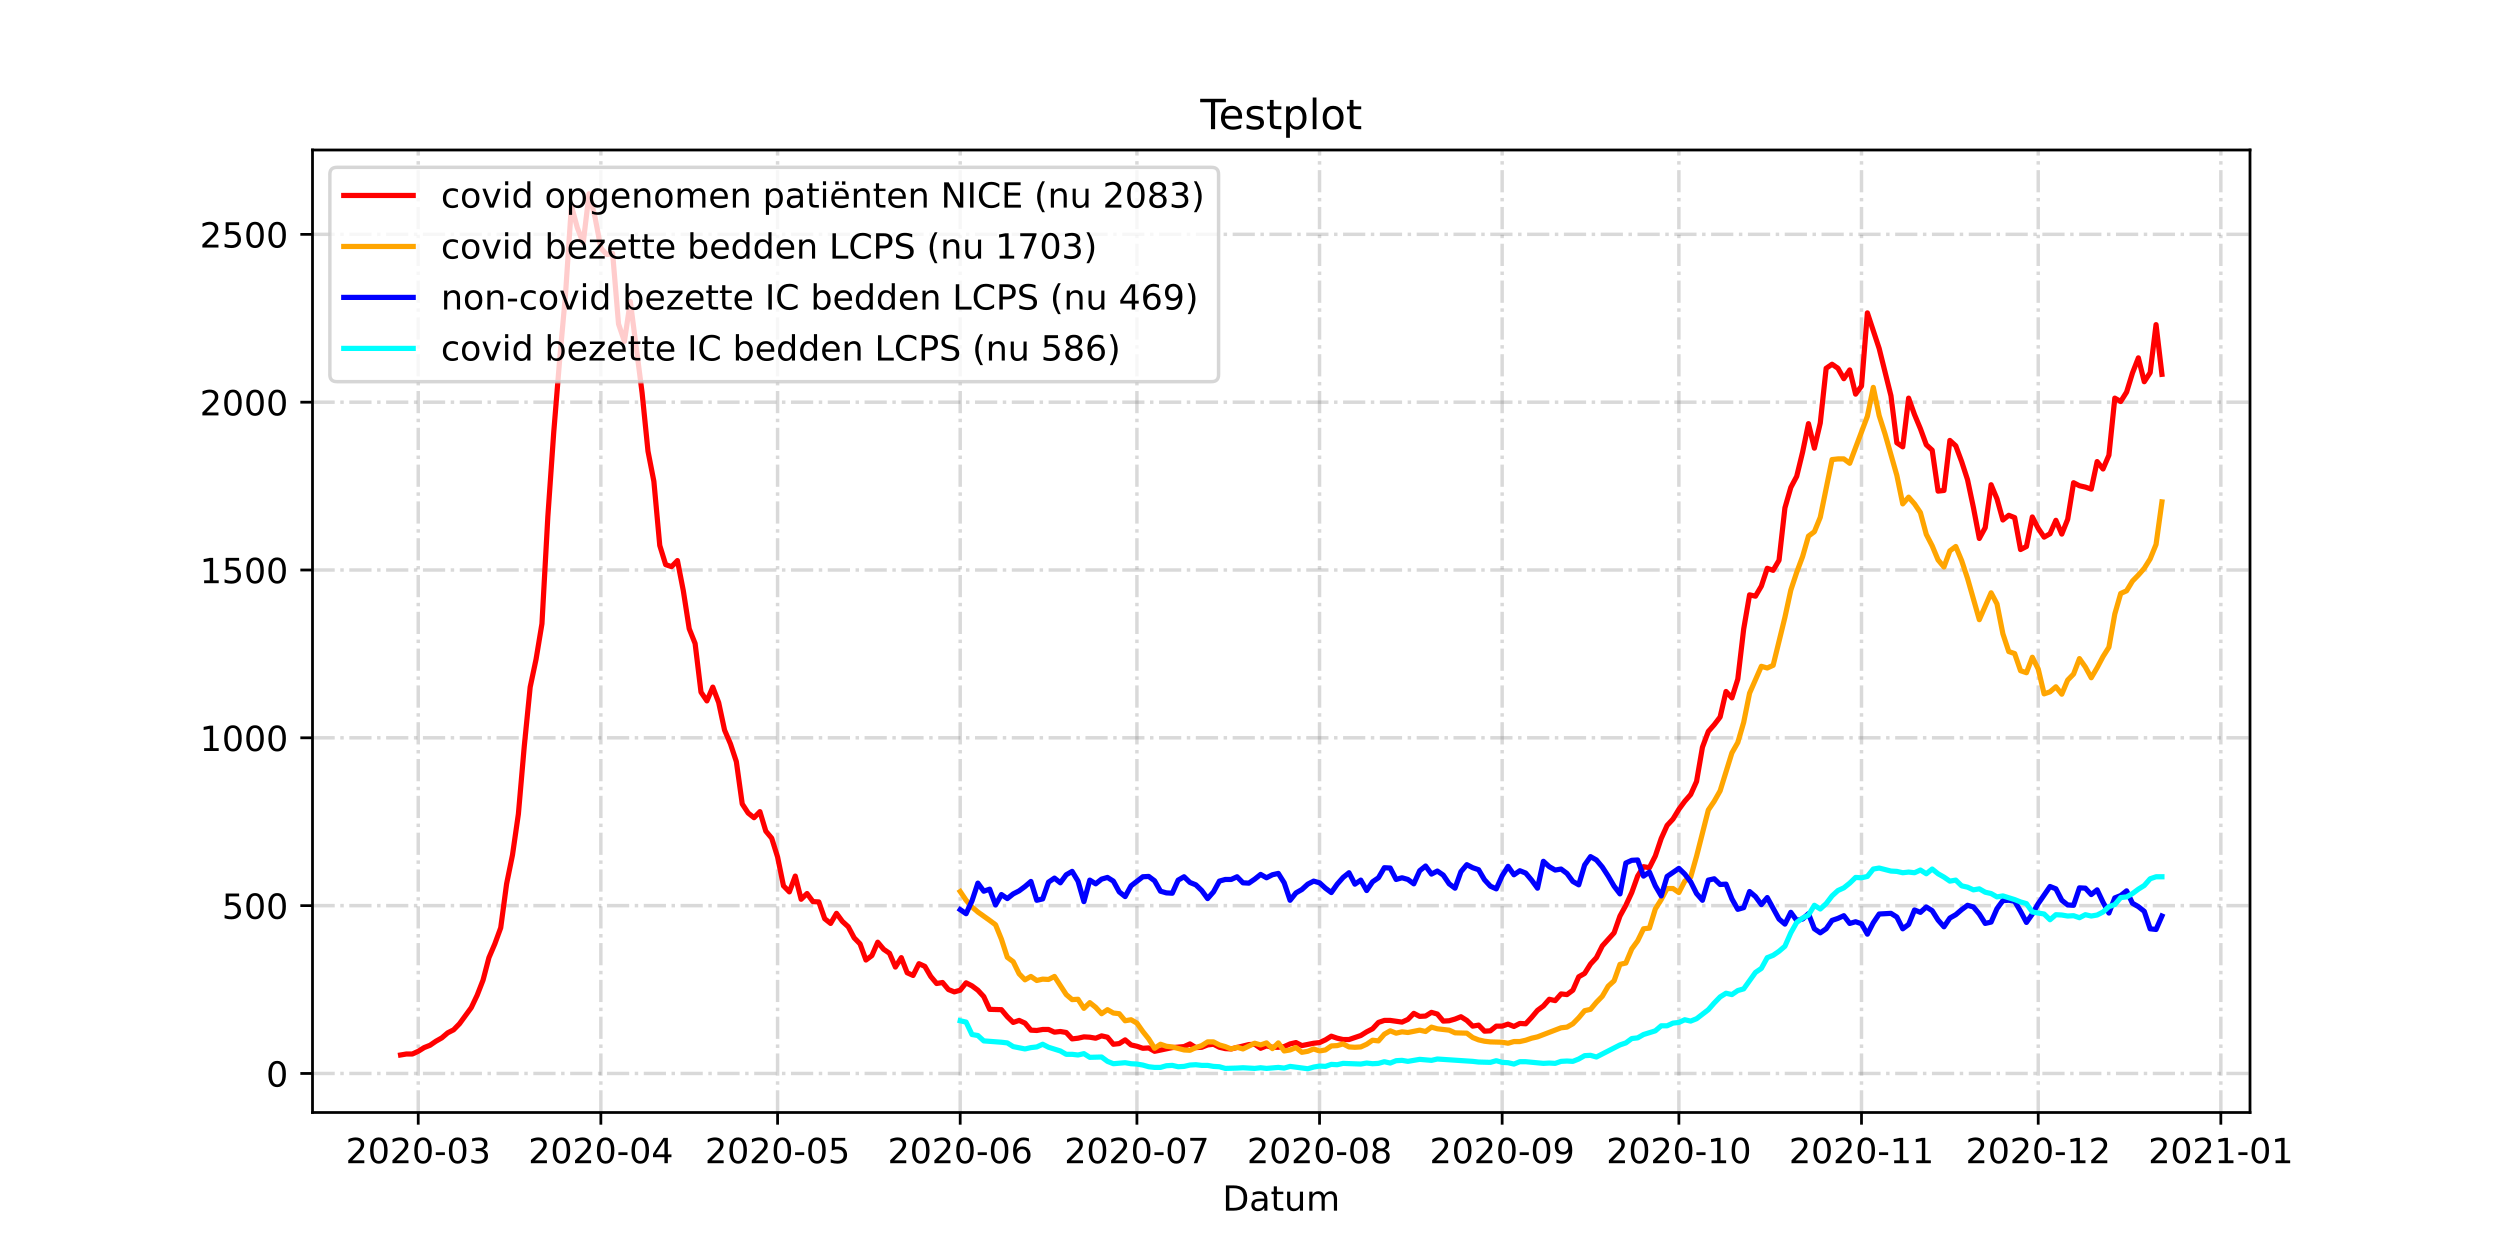 <?xml version="1.0" encoding="utf-8" standalone="no"?>
<!DOCTYPE svg PUBLIC "-//W3C//DTD SVG 1.1//EN"
  "http://www.w3.org/Graphics/SVG/1.1/DTD/svg11.dtd">
<!-- Created with matplotlib (https://matplotlib.org/) -->
<svg height="360pt" version="1.1" viewBox="0 0 720 360" width="720pt" xmlns="http://www.w3.org/2000/svg" xmlns:xlink="http://www.w3.org/1999/xlink">
 <defs>
  <style type="text/css">*{stroke-linecap:butt;stroke-linejoin:round;}</style>
 </defs>
 <g id="figure_1">
  <g id="patch_1">
   <path d="M 0 360 
L 720 360 
L 720 0 
L 0 0 
z
" style="fill:#ffffff;"/>
  </g>
  <g id="axes_1">
   <g id="patch_2">
    <path d="M 90 320.4 
L 648 320.4 
L 648 43.2 
L 90 43.2 
z
" style="fill:#ffffff;"/>
   </g>
   <g id="matplotlib.axis_1">
    <g id="xtick_1">
     <g id="line2d_1">
      <path clip-path="url(#p76692d4bc0)" d="M 120.453 320.4 
L 120.453 43.2 
" style="fill:none;stroke:#808080;stroke-dasharray:6.4,1.6,1,1.6;stroke-dashoffset:0;stroke-opacity:0.3;"/>
     </g>
     <g id="line2d_2">
      <defs>
       <path d="M 0 0 
L 0 3.5 
" id="m930733e5cd" style="stroke:#000000;stroke-width:0.8;"/>
      </defs>
      <g>
       <use style="stroke:#000000;stroke-width:0.8;" x="120.453" xlink:href="#m930733e5cd" y="320.4"/>
      </g>
     </g>
     <g id="text_1">
      <!-- 2020-03 -->
      <g transform="translate(99.562 334.998)scale(0.1 -0.1)">
       <defs>
        <path d="M 19.188 8.297 
L 53.609 8.297 
L 53.609 0 
L 7.328 0 
L 7.328 8.297 
Q 12.938 14.109 22.625 23.891 
Q 32.328 33.688 34.812 36.531 
Q 39.547 41.844 41.422 45.531 
Q 43.312 49.219 43.312 52.781 
Q 43.312 58.594 39.234 62.25 
Q 35.156 65.922 28.609 65.922 
Q 23.969 65.922 18.812 64.312 
Q 13.672 62.703 7.812 59.422 
L 7.812 69.391 
Q 13.766 71.781 18.938 73 
Q 24.125 74.219 28.422 74.219 
Q 39.75 74.219 46.484 68.547 
Q 53.219 62.891 53.219 53.422 
Q 53.219 48.922 51.531 44.891 
Q 49.859 40.875 45.406 35.406 
Q 44.188 33.984 37.641 27.219 
Q 31.109 20.453 19.188 8.297 
z
" id="DejaVuSans-50"/>
        <path d="M 31.781 66.406 
Q 24.172 66.406 20.328 58.906 
Q 16.5 51.422 16.5 36.375 
Q 16.5 21.391 20.328 13.891 
Q 24.172 6.391 31.781 6.391 
Q 39.453 6.391 43.281 13.891 
Q 47.125 21.391 47.125 36.375 
Q 47.125 51.422 43.281 58.906 
Q 39.453 66.406 31.781 66.406 
z
M 31.781 74.219 
Q 44.047 74.219 50.516 64.516 
Q 56.984 54.828 56.984 36.375 
Q 56.984 17.969 50.516 8.266 
Q 44.047 -1.422 31.781 -1.422 
Q 19.531 -1.422 13.062 8.266 
Q 6.594 17.969 6.594 36.375 
Q 6.594 54.828 13.062 64.516 
Q 19.531 74.219 31.781 74.219 
z
" id="DejaVuSans-48"/>
        <path d="M 4.891 31.391 
L 31.203 31.391 
L 31.203 23.391 
L 4.891 23.391 
z
" id="DejaVuSans-45"/>
        <path d="M 40.578 39.312 
Q 47.656 37.797 51.625 33 
Q 55.609 28.219 55.609 21.188 
Q 55.609 10.406 48.188 4.484 
Q 40.766 -1.422 27.094 -1.422 
Q 22.516 -1.422 17.656 -0.516 
Q 12.797 0.391 7.625 2.203 
L 7.625 11.719 
Q 11.719 9.328 16.594 8.109 
Q 21.484 6.891 26.812 6.891 
Q 36.078 6.891 40.938 10.547 
Q 45.797 14.203 45.797 21.188 
Q 45.797 27.641 41.281 31.266 
Q 36.766 34.906 28.719 34.906 
L 20.219 34.906 
L 20.219 43.016 
L 29.109 43.016 
Q 36.375 43.016 40.234 45.922 
Q 44.094 48.828 44.094 54.297 
Q 44.094 59.906 40.109 62.906 
Q 36.141 65.922 28.719 65.922 
Q 24.656 65.922 20.016 65.031 
Q 15.375 64.156 9.812 62.312 
L 9.812 71.094 
Q 15.438 72.656 20.344 73.438 
Q 25.25 74.219 29.594 74.219 
Q 40.828 74.219 47.359 69.109 
Q 53.906 64.016 53.906 55.328 
Q 53.906 49.266 50.438 45.094 
Q 46.969 40.922 40.578 39.312 
z
" id="DejaVuSans-51"/>
       </defs>
       <use xlink:href="#DejaVuSans-50"/>
       <use x="63.623" xlink:href="#DejaVuSans-48"/>
       <use x="127.246" xlink:href="#DejaVuSans-50"/>
       <use x="190.869" xlink:href="#DejaVuSans-48"/>
       <use x="254.492" xlink:href="#DejaVuSans-45"/>
       <use x="290.576" xlink:href="#DejaVuSans-48"/>
       <use x="354.199" xlink:href="#DejaVuSans-51"/>
      </g>
     </g>
    </g>
    <g id="xtick_2">
     <g id="line2d_3">
      <path clip-path="url(#p76692d4bc0)" d="M 173.047 320.4 
L 173.047 43.2 
" style="fill:none;stroke:#808080;stroke-dasharray:6.4,1.6,1,1.6;stroke-dashoffset:0;stroke-opacity:0.3;"/>
     </g>
     <g id="line2d_4">
      <g>
       <use style="stroke:#000000;stroke-width:0.8;" x="173.047" xlink:href="#m930733e5cd" y="320.4"/>
      </g>
     </g>
     <g id="text_2">
      <!-- 2020-04 -->
      <g transform="translate(152.155 334.998)scale(0.1 -0.1)">
       <defs>
        <path d="M 37.797 64.312 
L 12.891 25.391 
L 37.797 25.391 
z
M 35.203 72.906 
L 47.609 72.906 
L 47.609 25.391 
L 58.016 25.391 
L 58.016 17.188 
L 47.609 17.188 
L 47.609 0 
L 37.797 0 
L 37.797 17.188 
L 4.891 17.188 
L 4.891 26.703 
z
" id="DejaVuSans-52"/>
       </defs>
       <use xlink:href="#DejaVuSans-50"/>
       <use x="63.623" xlink:href="#DejaVuSans-48"/>
       <use x="127.246" xlink:href="#DejaVuSans-50"/>
       <use x="190.869" xlink:href="#DejaVuSans-48"/>
       <use x="254.492" xlink:href="#DejaVuSans-45"/>
       <use x="290.576" xlink:href="#DejaVuSans-48"/>
       <use x="354.199" xlink:href="#DejaVuSans-52"/>
      </g>
     </g>
    </g>
    <g id="xtick_3">
     <g id="line2d_5">
      <path clip-path="url(#p76692d4bc0)" d="M 223.944 320.4 
L 223.944 43.2 
" style="fill:none;stroke:#808080;stroke-dasharray:6.4,1.6,1,1.6;stroke-dashoffset:0;stroke-opacity:0.3;"/>
     </g>
     <g id="line2d_6">
      <g>
       <use style="stroke:#000000;stroke-width:0.8;" x="223.944" xlink:href="#m930733e5cd" y="320.4"/>
      </g>
     </g>
     <g id="text_3">
      <!-- 2020-05 -->
      <g transform="translate(203.052 334.998)scale(0.1 -0.1)">
       <defs>
        <path d="M 10.797 72.906 
L 49.516 72.906 
L 49.516 64.594 
L 19.828 64.594 
L 19.828 46.734 
Q 21.969 47.469 24.109 47.828 
Q 26.266 48.188 28.422 48.188 
Q 40.625 48.188 47.75 41.5 
Q 54.891 34.812 54.891 23.391 
Q 54.891 11.625 47.562 5.094 
Q 40.234 -1.422 26.906 -1.422 
Q 22.312 -1.422 17.547 -0.641 
Q 12.797 0.141 7.719 1.703 
L 7.719 11.625 
Q 12.109 9.234 16.797 8.062 
Q 21.484 6.891 26.703 6.891 
Q 35.156 6.891 40.078 11.328 
Q 45.016 15.766 45.016 23.391 
Q 45.016 31 40.078 35.438 
Q 35.156 39.891 26.703 39.891 
Q 22.75 39.891 18.812 39.016 
Q 14.891 38.141 10.797 36.281 
z
" id="DejaVuSans-53"/>
       </defs>
       <use xlink:href="#DejaVuSans-50"/>
       <use x="63.623" xlink:href="#DejaVuSans-48"/>
       <use x="127.246" xlink:href="#DejaVuSans-50"/>
       <use x="190.869" xlink:href="#DejaVuSans-48"/>
       <use x="254.492" xlink:href="#DejaVuSans-45"/>
       <use x="290.576" xlink:href="#DejaVuSans-48"/>
       <use x="354.199" xlink:href="#DejaVuSans-53"/>
      </g>
     </g>
    </g>
    <g id="xtick_4">
     <g id="line2d_7">
      <path clip-path="url(#p76692d4bc0)" d="M 276.537 320.4 
L 276.537 43.2 
" style="fill:none;stroke:#808080;stroke-dasharray:6.4,1.6,1,1.6;stroke-dashoffset:0;stroke-opacity:0.3;"/>
     </g>
     <g id="line2d_8">
      <g>
       <use style="stroke:#000000;stroke-width:0.8;" x="276.537" xlink:href="#m930733e5cd" y="320.4"/>
      </g>
     </g>
     <g id="text_4">
      <!-- 2020-06 -->
      <g transform="translate(255.646 334.998)scale(0.1 -0.1)">
       <defs>
        <path d="M 33.016 40.375 
Q 26.375 40.375 22.484 35.828 
Q 18.609 31.297 18.609 23.391 
Q 18.609 15.531 22.484 10.953 
Q 26.375 6.391 33.016 6.391 
Q 39.656 6.391 43.531 10.953 
Q 47.406 15.531 47.406 23.391 
Q 47.406 31.297 43.531 35.828 
Q 39.656 40.375 33.016 40.375 
z
M 52.594 71.297 
L 52.594 62.312 
Q 48.875 64.062 45.094 64.984 
Q 41.312 65.922 37.594 65.922 
Q 27.828 65.922 22.672 59.328 
Q 17.531 52.734 16.797 39.406 
Q 19.672 43.656 24.016 45.922 
Q 28.375 48.188 33.594 48.188 
Q 44.578 48.188 50.953 41.516 
Q 57.328 34.859 57.328 23.391 
Q 57.328 12.156 50.688 5.359 
Q 44.047 -1.422 33.016 -1.422 
Q 20.359 -1.422 13.672 8.266 
Q 6.984 17.969 6.984 36.375 
Q 6.984 53.656 15.188 63.938 
Q 23.391 74.219 37.203 74.219 
Q 40.922 74.219 44.703 73.484 
Q 48.484 72.75 52.594 71.297 
z
" id="DejaVuSans-54"/>
       </defs>
       <use xlink:href="#DejaVuSans-50"/>
       <use x="63.623" xlink:href="#DejaVuSans-48"/>
       <use x="127.246" xlink:href="#DejaVuSans-50"/>
       <use x="190.869" xlink:href="#DejaVuSans-48"/>
       <use x="254.492" xlink:href="#DejaVuSans-45"/>
       <use x="290.576" xlink:href="#DejaVuSans-48"/>
       <use x="354.199" xlink:href="#DejaVuSans-54"/>
      </g>
     </g>
    </g>
    <g id="xtick_5">
     <g id="line2d_9">
      <path clip-path="url(#p76692d4bc0)" d="M 327.434 320.4 
L 327.434 43.2 
" style="fill:none;stroke:#808080;stroke-dasharray:6.4,1.6,1,1.6;stroke-dashoffset:0;stroke-opacity:0.3;"/>
     </g>
     <g id="line2d_10">
      <g>
       <use style="stroke:#000000;stroke-width:0.8;" x="327.434" xlink:href="#m930733e5cd" y="320.4"/>
      </g>
     </g>
     <g id="text_5">
      <!-- 2020-07 -->
      <g transform="translate(306.543 334.998)scale(0.1 -0.1)">
       <defs>
        <path d="M 8.203 72.906 
L 55.078 72.906 
L 55.078 68.703 
L 28.609 0 
L 18.312 0 
L 43.219 64.594 
L 8.203 64.594 
z
" id="DejaVuSans-55"/>
       </defs>
       <use xlink:href="#DejaVuSans-50"/>
       <use x="63.623" xlink:href="#DejaVuSans-48"/>
       <use x="127.246" xlink:href="#DejaVuSans-50"/>
       <use x="190.869" xlink:href="#DejaVuSans-48"/>
       <use x="254.492" xlink:href="#DejaVuSans-45"/>
       <use x="290.576" xlink:href="#DejaVuSans-48"/>
       <use x="354.199" xlink:href="#DejaVuSans-55"/>
      </g>
     </g>
    </g>
    <g id="xtick_6">
     <g id="line2d_11">
      <path clip-path="url(#p76692d4bc0)" d="M 380.028 320.4 
L 380.028 43.2 
" style="fill:none;stroke:#808080;stroke-dasharray:6.4,1.6,1,1.6;stroke-dashoffset:0;stroke-opacity:0.3;"/>
     </g>
     <g id="line2d_12">
      <g>
       <use style="stroke:#000000;stroke-width:0.8;" x="380.028" xlink:href="#m930733e5cd" y="320.4"/>
      </g>
     </g>
     <g id="text_6">
      <!-- 2020-08 -->
      <g transform="translate(359.136 334.998)scale(0.1 -0.1)">
       <defs>
        <path d="M 31.781 34.625 
Q 24.75 34.625 20.719 30.859 
Q 16.703 27.094 16.703 20.516 
Q 16.703 13.922 20.719 10.156 
Q 24.75 6.391 31.781 6.391 
Q 38.812 6.391 42.859 10.172 
Q 46.922 13.969 46.922 20.516 
Q 46.922 27.094 42.891 30.859 
Q 38.875 34.625 31.781 34.625 
z
M 21.922 38.812 
Q 15.578 40.375 12.031 44.719 
Q 8.5 49.078 8.5 55.328 
Q 8.5 64.062 14.719 69.141 
Q 20.953 74.219 31.781 74.219 
Q 42.672 74.219 48.875 69.141 
Q 55.078 64.062 55.078 55.328 
Q 55.078 49.078 51.531 44.719 
Q 48 40.375 41.703 38.812 
Q 48.828 37.156 52.797 32.312 
Q 56.781 27.484 56.781 20.516 
Q 56.781 9.906 50.312 4.234 
Q 43.844 -1.422 31.781 -1.422 
Q 19.734 -1.422 13.25 4.234 
Q 6.781 9.906 6.781 20.516 
Q 6.781 27.484 10.781 32.312 
Q 14.797 37.156 21.922 38.812 
z
M 18.312 54.391 
Q 18.312 48.734 21.844 45.562 
Q 25.391 42.391 31.781 42.391 
Q 38.141 42.391 41.719 45.562 
Q 45.312 48.734 45.312 54.391 
Q 45.312 60.062 41.719 63.234 
Q 38.141 66.406 31.781 66.406 
Q 25.391 66.406 21.844 63.234 
Q 18.312 60.062 18.312 54.391 
z
" id="DejaVuSans-56"/>
       </defs>
       <use xlink:href="#DejaVuSans-50"/>
       <use x="63.623" xlink:href="#DejaVuSans-48"/>
       <use x="127.246" xlink:href="#DejaVuSans-50"/>
       <use x="190.869" xlink:href="#DejaVuSans-48"/>
       <use x="254.492" xlink:href="#DejaVuSans-45"/>
       <use x="290.576" xlink:href="#DejaVuSans-48"/>
       <use x="354.199" xlink:href="#DejaVuSans-56"/>
      </g>
     </g>
    </g>
    <g id="xtick_7">
     <g id="line2d_13">
      <path clip-path="url(#p76692d4bc0)" d="M 432.621 320.4 
L 432.621 43.2 
" style="fill:none;stroke:#808080;stroke-dasharray:6.4,1.6,1,1.6;stroke-dashoffset:0;stroke-opacity:0.3;"/>
     </g>
     <g id="line2d_14">
      <g>
       <use style="stroke:#000000;stroke-width:0.8;" x="432.621" xlink:href="#m930733e5cd" y="320.4"/>
      </g>
     </g>
     <g id="text_7">
      <!-- 2020-09 -->
      <g transform="translate(411.73 334.998)scale(0.1 -0.1)">
       <defs>
        <path d="M 10.984 1.516 
L 10.984 10.5 
Q 14.703 8.734 18.5 7.812 
Q 22.312 6.891 25.984 6.891 
Q 35.75 6.891 40.891 13.453 
Q 46.047 20.016 46.781 33.406 
Q 43.953 29.203 39.594 26.953 
Q 35.25 24.703 29.984 24.703 
Q 19.047 24.703 12.672 31.312 
Q 6.297 37.938 6.297 49.422 
Q 6.297 60.641 12.938 67.422 
Q 19.578 74.219 30.609 74.219 
Q 43.266 74.219 49.922 64.516 
Q 56.594 54.828 56.594 36.375 
Q 56.594 19.141 48.406 8.859 
Q 40.234 -1.422 26.422 -1.422 
Q 22.703 -1.422 18.891 -0.688 
Q 15.094 0.047 10.984 1.516 
z
M 30.609 32.422 
Q 37.25 32.422 41.125 36.953 
Q 45.016 41.5 45.016 49.422 
Q 45.016 57.281 41.125 61.844 
Q 37.25 66.406 30.609 66.406 
Q 23.969 66.406 20.094 61.844 
Q 16.219 57.281 16.219 49.422 
Q 16.219 41.5 20.094 36.953 
Q 23.969 32.422 30.609 32.422 
z
" id="DejaVuSans-57"/>
       </defs>
       <use xlink:href="#DejaVuSans-50"/>
       <use x="63.623" xlink:href="#DejaVuSans-48"/>
       <use x="127.246" xlink:href="#DejaVuSans-50"/>
       <use x="190.869" xlink:href="#DejaVuSans-48"/>
       <use x="254.492" xlink:href="#DejaVuSans-45"/>
       <use x="290.576" xlink:href="#DejaVuSans-48"/>
       <use x="354.199" xlink:href="#DejaVuSans-57"/>
      </g>
     </g>
    </g>
    <g id="xtick_8">
     <g id="line2d_15">
      <path clip-path="url(#p76692d4bc0)" d="M 483.518 320.4 
L 483.518 43.2 
" style="fill:none;stroke:#808080;stroke-dasharray:6.4,1.6,1,1.6;stroke-dashoffset:0;stroke-opacity:0.3;"/>
     </g>
     <g id="line2d_16">
      <g>
       <use style="stroke:#000000;stroke-width:0.8;" x="483.518" xlink:href="#m930733e5cd" y="320.4"/>
      </g>
     </g>
     <g id="text_8">
      <!-- 2020-10 -->
      <g transform="translate(462.627 334.998)scale(0.1 -0.1)">
       <defs>
        <path d="M 12.406 8.297 
L 28.516 8.297 
L 28.516 63.922 
L 10.984 60.406 
L 10.984 69.391 
L 28.422 72.906 
L 38.281 72.906 
L 38.281 8.297 
L 54.391 8.297 
L 54.391 0 
L 12.406 0 
z
" id="DejaVuSans-49"/>
       </defs>
       <use xlink:href="#DejaVuSans-50"/>
       <use x="63.623" xlink:href="#DejaVuSans-48"/>
       <use x="127.246" xlink:href="#DejaVuSans-50"/>
       <use x="190.869" xlink:href="#DejaVuSans-48"/>
       <use x="254.492" xlink:href="#DejaVuSans-45"/>
       <use x="290.576" xlink:href="#DejaVuSans-49"/>
       <use x="354.199" xlink:href="#DejaVuSans-48"/>
      </g>
     </g>
    </g>
    <g id="xtick_9">
     <g id="line2d_17">
      <path clip-path="url(#p76692d4bc0)" d="M 536.112 320.4 
L 536.112 43.2 
" style="fill:none;stroke:#808080;stroke-dasharray:6.4,1.6,1,1.6;stroke-dashoffset:0;stroke-opacity:0.3;"/>
     </g>
     <g id="line2d_18">
      <g>
       <use style="stroke:#000000;stroke-width:0.8;" x="536.112" xlink:href="#m930733e5cd" y="320.4"/>
      </g>
     </g>
     <g id="text_9">
      <!-- 2020-11 -->
      <g transform="translate(515.22 334.998)scale(0.1 -0.1)">
       <use xlink:href="#DejaVuSans-50"/>
       <use x="63.623" xlink:href="#DejaVuSans-48"/>
       <use x="127.246" xlink:href="#DejaVuSans-50"/>
       <use x="190.869" xlink:href="#DejaVuSans-48"/>
       <use x="254.492" xlink:href="#DejaVuSans-45"/>
       <use x="290.576" xlink:href="#DejaVuSans-49"/>
       <use x="354.199" xlink:href="#DejaVuSans-49"/>
      </g>
     </g>
    </g>
    <g id="xtick_10">
     <g id="line2d_19">
      <path clip-path="url(#p76692d4bc0)" d="M 587.009 320.4 
L 587.009 43.2 
" style="fill:none;stroke:#808080;stroke-dasharray:6.4,1.6,1,1.6;stroke-dashoffset:0;stroke-opacity:0.3;"/>
     </g>
     <g id="line2d_20">
      <g>
       <use style="stroke:#000000;stroke-width:0.8;" x="587.009" xlink:href="#m930733e5cd" y="320.4"/>
      </g>
     </g>
     <g id="text_10">
      <!-- 2020-12 -->
      <g transform="translate(566.117 334.998)scale(0.1 -0.1)">
       <use xlink:href="#DejaVuSans-50"/>
       <use x="63.623" xlink:href="#DejaVuSans-48"/>
       <use x="127.246" xlink:href="#DejaVuSans-50"/>
       <use x="190.869" xlink:href="#DejaVuSans-48"/>
       <use x="254.492" xlink:href="#DejaVuSans-45"/>
       <use x="290.576" xlink:href="#DejaVuSans-49"/>
       <use x="354.199" xlink:href="#DejaVuSans-50"/>
      </g>
     </g>
    </g>
    <g id="xtick_11">
     <g id="line2d_21">
      <path clip-path="url(#p76692d4bc0)" d="M 639.602 320.4 
L 639.602 43.2 
" style="fill:none;stroke:#808080;stroke-dasharray:6.4,1.6,1,1.6;stroke-dashoffset:0;stroke-opacity:0.3;"/>
     </g>
     <g id="line2d_22">
      <g>
       <use style="stroke:#000000;stroke-width:0.8;" x="639.602" xlink:href="#m930733e5cd" y="320.4"/>
      </g>
     </g>
     <g id="text_11">
      <!-- 2021-01 -->
      <g transform="translate(618.711 334.998)scale(0.1 -0.1)">
       <use xlink:href="#DejaVuSans-50"/>
       <use x="63.623" xlink:href="#DejaVuSans-48"/>
       <use x="127.246" xlink:href="#DejaVuSans-50"/>
       <use x="190.869" xlink:href="#DejaVuSans-49"/>
       <use x="254.492" xlink:href="#DejaVuSans-45"/>
       <use x="290.576" xlink:href="#DejaVuSans-48"/>
       <use x="354.199" xlink:href="#DejaVuSans-49"/>
      </g>
     </g>
    </g>
    <g id="text_12">
     <!-- Datum -->
     <g transform="translate(352.087 348.677)scale(0.1 -0.1)">
      <defs>
       <path d="M 19.672 64.797 
L 19.672 8.109 
L 31.594 8.109 
Q 46.688 8.109 53.688 14.938 
Q 60.688 21.781 60.688 36.531 
Q 60.688 51.172 53.688 57.984 
Q 46.688 64.797 31.594 64.797 
z
M 9.812 72.906 
L 30.078 72.906 
Q 51.266 72.906 61.172 64.094 
Q 71.094 55.281 71.094 36.531 
Q 71.094 17.672 61.125 8.828 
Q 51.172 0 30.078 0 
L 9.812 0 
z
" id="DejaVuSans-68"/>
       <path d="M 34.281 27.484 
Q 23.391 27.484 19.188 25 
Q 14.984 22.516 14.984 16.5 
Q 14.984 11.719 18.141 8.906 
Q 21.297 6.109 26.703 6.109 
Q 34.188 6.109 38.703 11.406 
Q 43.219 16.703 43.219 25.484 
L 43.219 27.484 
z
M 52.203 31.203 
L 52.203 0 
L 43.219 0 
L 43.219 8.297 
Q 40.141 3.328 35.547 0.953 
Q 30.953 -1.422 24.312 -1.422 
Q 15.922 -1.422 10.953 3.297 
Q 6 8.016 6 15.922 
Q 6 25.141 12.172 29.828 
Q 18.359 34.516 30.609 34.516 
L 43.219 34.516 
L 43.219 35.406 
Q 43.219 41.609 39.141 45 
Q 35.062 48.391 27.688 48.391 
Q 23 48.391 18.547 47.266 
Q 14.109 46.141 10.016 43.891 
L 10.016 52.203 
Q 14.938 54.109 19.578 55.047 
Q 24.219 56 28.609 56 
Q 40.484 56 46.344 49.844 
Q 52.203 43.703 52.203 31.203 
z
" id="DejaVuSans-97"/>
       <path d="M 18.312 70.219 
L 18.312 54.688 
L 36.812 54.688 
L 36.812 47.703 
L 18.312 47.703 
L 18.312 18.016 
Q 18.312 11.328 20.141 9.422 
Q 21.969 7.516 27.594 7.516 
L 36.812 7.516 
L 36.812 0 
L 27.594 0 
Q 17.188 0 13.234 3.875 
Q 9.281 7.766 9.281 18.016 
L 9.281 47.703 
L 2.688 47.703 
L 2.688 54.688 
L 9.281 54.688 
L 9.281 70.219 
z
" id="DejaVuSans-116"/>
       <path d="M 8.5 21.578 
L 8.5 54.688 
L 17.484 54.688 
L 17.484 21.922 
Q 17.484 14.156 20.5 10.266 
Q 23.531 6.391 29.594 6.391 
Q 36.859 6.391 41.078 11.031 
Q 45.312 15.672 45.312 23.688 
L 45.312 54.688 
L 54.297 54.688 
L 54.297 0 
L 45.312 0 
L 45.312 8.406 
Q 42.047 3.422 37.719 1 
Q 33.406 -1.422 27.688 -1.422 
Q 18.266 -1.422 13.375 4.438 
Q 8.5 10.297 8.5 21.578 
z
M 31.109 56 
z
" id="DejaVuSans-117"/>
       <path d="M 52 44.188 
Q 55.375 50.25 60.062 53.125 
Q 64.75 56 71.094 56 
Q 79.641 56 84.281 50.016 
Q 88.922 44.047 88.922 33.016 
L 88.922 0 
L 79.891 0 
L 79.891 32.719 
Q 79.891 40.578 77.094 44.375 
Q 74.312 48.188 68.609 48.188 
Q 61.625 48.188 57.562 43.547 
Q 53.516 38.922 53.516 30.906 
L 53.516 0 
L 44.484 0 
L 44.484 32.719 
Q 44.484 40.625 41.703 44.406 
Q 38.922 48.188 33.109 48.188 
Q 26.219 48.188 22.156 43.531 
Q 18.109 38.875 18.109 30.906 
L 18.109 0 
L 9.078 0 
L 9.078 54.688 
L 18.109 54.688 
L 18.109 46.188 
Q 21.188 51.219 25.484 53.609 
Q 29.781 56 35.688 56 
Q 41.656 56 45.828 52.969 
Q 50 49.953 52 44.188 
z
" id="DejaVuSans-109"/>
      </defs>
      <use xlink:href="#DejaVuSans-68"/>
      <use x="77.002" xlink:href="#DejaVuSans-97"/>
      <use x="138.281" xlink:href="#DejaVuSans-116"/>
      <use x="177.49" xlink:href="#DejaVuSans-117"/>
      <use x="240.869" xlink:href="#DejaVuSans-109"/>
     </g>
    </g>
   </g>
   <g id="matplotlib.axis_2">
    <g id="ytick_1">
     <g id="line2d_23">
      <path clip-path="url(#p76692d4bc0)" d="M 90 309.153 
L 648 309.153 
" style="fill:none;stroke:#808080;stroke-dasharray:6.4,1.6,1,1.6;stroke-dashoffset:0;stroke-opacity:0.3;"/>
     </g>
     <g id="line2d_24">
      <defs>
       <path d="M 0 0 
L -3.5 0 
" id="m10dcb39046" style="stroke:#000000;stroke-width:0.8;"/>
      </defs>
      <g>
       <use style="stroke:#000000;stroke-width:0.8;" x="90" xlink:href="#m10dcb39046" y="309.153"/>
      </g>
     </g>
     <g id="text_13">
      <!-- 0 -->
      <g transform="translate(76.638 312.952)scale(0.1 -0.1)">
       <use xlink:href="#DejaVuSans-48"/>
      </g>
     </g>
    </g>
    <g id="ytick_2">
     <g id="line2d_25">
      <path clip-path="url(#p76692d4bc0)" d="M 90 260.822 
L 648 260.822 
" style="fill:none;stroke:#808080;stroke-dasharray:6.4,1.6,1,1.6;stroke-dashoffset:0;stroke-opacity:0.3;"/>
     </g>
     <g id="line2d_26">
      <g>
       <use style="stroke:#000000;stroke-width:0.8;" x="90" xlink:href="#m10dcb39046" y="260.822"/>
      </g>
     </g>
     <g id="text_14">
      <!-- 500 -->
      <g transform="translate(63.913 264.621)scale(0.1 -0.1)">
       <use xlink:href="#DejaVuSans-53"/>
       <use x="63.623" xlink:href="#DejaVuSans-48"/>
       <use x="127.246" xlink:href="#DejaVuSans-48"/>
      </g>
     </g>
    </g>
    <g id="ytick_3">
     <g id="line2d_27">
      <path clip-path="url(#p76692d4bc0)" d="M 90 212.49 
L 648 212.49 
" style="fill:none;stroke:#808080;stroke-dasharray:6.4,1.6,1,1.6;stroke-dashoffset:0;stroke-opacity:0.3;"/>
     </g>
     <g id="line2d_28">
      <g>
       <use style="stroke:#000000;stroke-width:0.8;" x="90" xlink:href="#m10dcb39046" y="212.49"/>
      </g>
     </g>
     <g id="text_15">
      <!-- 1000 -->
      <g transform="translate(57.55 216.29)scale(0.1 -0.1)">
       <use xlink:href="#DejaVuSans-49"/>
       <use x="63.623" xlink:href="#DejaVuSans-48"/>
       <use x="127.246" xlink:href="#DejaVuSans-48"/>
       <use x="190.869" xlink:href="#DejaVuSans-48"/>
      </g>
     </g>
    </g>
    <g id="ytick_4">
     <g id="line2d_29">
      <path clip-path="url(#p76692d4bc0)" d="M 90 164.159 
L 648 164.159 
" style="fill:none;stroke:#808080;stroke-dasharray:6.4,1.6,1,1.6;stroke-dashoffset:0;stroke-opacity:0.3;"/>
     </g>
     <g id="line2d_30">
      <g>
       <use style="stroke:#000000;stroke-width:0.8;" x="90" xlink:href="#m10dcb39046" y="164.159"/>
      </g>
     </g>
     <g id="text_16">
      <!-- 1500 -->
      <g transform="translate(57.55 167.958)scale(0.1 -0.1)">
       <use xlink:href="#DejaVuSans-49"/>
       <use x="63.623" xlink:href="#DejaVuSans-53"/>
       <use x="127.246" xlink:href="#DejaVuSans-48"/>
       <use x="190.869" xlink:href="#DejaVuSans-48"/>
      </g>
     </g>
    </g>
    <g id="ytick_5">
     <g id="line2d_31">
      <path clip-path="url(#p76692d4bc0)" d="M 90 115.828 
L 648 115.828 
" style="fill:none;stroke:#808080;stroke-dasharray:6.4,1.6,1,1.6;stroke-dashoffset:0;stroke-opacity:0.3;"/>
     </g>
     <g id="line2d_32">
      <g>
       <use style="stroke:#000000;stroke-width:0.8;" x="90" xlink:href="#m10dcb39046" y="115.828"/>
      </g>
     </g>
     <g id="text_17">
      <!-- 2000 -->
      <g transform="translate(57.55 119.627)scale(0.1 -0.1)">
       <use xlink:href="#DejaVuSans-50"/>
       <use x="63.623" xlink:href="#DejaVuSans-48"/>
       <use x="127.246" xlink:href="#DejaVuSans-48"/>
       <use x="190.869" xlink:href="#DejaVuSans-48"/>
      </g>
     </g>
    </g>
    <g id="ytick_6">
     <g id="line2d_33">
      <path clip-path="url(#p76692d4bc0)" d="M 90 67.496 
L 648 67.496 
" style="fill:none;stroke:#808080;stroke-dasharray:6.4,1.6,1,1.6;stroke-dashoffset:0;stroke-opacity:0.3;"/>
     </g>
     <g id="line2d_34">
      <g>
       <use style="stroke:#000000;stroke-width:0.8;" x="90" xlink:href="#m10dcb39046" y="67.496"/>
      </g>
     </g>
     <g id="text_18">
      <!-- 2500 -->
      <g transform="translate(57.55 71.295)scale(0.1 -0.1)">
       <use xlink:href="#DejaVuSans-50"/>
       <use x="63.623" xlink:href="#DejaVuSans-53"/>
       <use x="127.246" xlink:href="#DejaVuSans-48"/>
       <use x="190.869" xlink:href="#DejaVuSans-48"/>
      </g>
     </g>
    </g>
   </g>
   <g id="line2d_35">
    <path clip-path="url(#p76692d4bc0)" d="M 115.364 303.837 
L 117.06 303.547 
L 118.757 303.547 
L 120.453 302.774 
L 122.15 301.71 
L 123.846 301.034 
L 125.543 299.874 
L 127.24 298.907 
L 128.936 297.457 
L 130.633 296.587 
L 132.329 294.847 
L 135.722 290.207 
L 137.419 286.631 
L 139.116 282.281 
L 140.812 275.805 
L 142.509 271.841 
L 144.205 267.202 
L 145.902 254.539 
L 147.598 246.226 
L 149.295 234.433 
L 150.991 214.907 
L 152.688 197.894 
L 154.385 189.871 
L 156.081 179.625 
L 157.778 148.79 
L 159.474 124.527 
L 161.171 103.745 
L 162.867 84.799 
L 164.564 59.28 
L 166.261 65.563 
L 167.957 70.009 
L 169.654 55.8 
L 171.35 62.47 
L 173.047 71.459 
L 174.743 73.296 
L 176.44 73.006 
L 178.137 93.305 
L 179.833 98.332 
L 181.53 86.829 
L 184.923 113.121 
L 186.619 129.94 
L 188.316 138.64 
L 190.012 157.103 
L 191.709 162.612 
L 193.406 163.192 
L 195.102 161.452 
L 196.799 170.152 
L 198.495 181.075 
L 200.192 185.328 
L 201.888 199.344 
L 203.585 201.858 
L 205.282 197.894 
L 206.978 202.341 
L 208.675 210.267 
L 210.371 214.23 
L 212.068 219.354 
L 213.764 231.533 
L 215.461 234.143 
L 217.157 235.496 
L 218.854 233.756 
L 220.551 239.363 
L 222.247 241.393 
L 223.944 246.806 
L 225.64 255.119 
L 227.337 256.859 
L 229.033 252.316 
L 230.73 258.985 
L 232.427 257.342 
L 234.123 259.662 
L 235.82 259.759 
L 237.516 264.592 
L 239.213 265.945 
L 240.909 263.045 
L 242.606 265.365 
L 244.303 266.912 
L 245.999 270.101 
L 247.696 271.841 
L 249.392 276.481 
L 251.089 275.225 
L 252.785 271.358 
L 254.482 273.388 
L 256.178 274.548 
L 257.875 278.511 
L 259.572 275.805 
L 261.268 280.154 
L 262.965 280.928 
L 264.661 277.545 
L 266.358 278.318 
L 268.054 281.218 
L 269.751 283.248 
L 271.448 282.958 
L 273.144 284.988 
L 274.841 285.664 
L 276.537 285.181 
L 278.234 283.054 
L 279.93 283.924 
L 281.627 285.181 
L 283.324 287.017 
L 285.02 290.691 
L 288.413 290.787 
L 290.11 292.817 
L 291.806 294.461 
L 293.503 293.881 
L 295.199 294.654 
L 296.896 296.684 
L 298.593 296.78 
L 300.289 296.49 
L 301.986 296.49 
L 303.682 297.264 
L 305.379 297.07 
L 307.075 297.36 
L 308.772 299.197 
L 310.469 299.004 
L 312.165 298.617 
L 313.862 298.714 
L 315.558 299.004 
L 317.255 298.327 
L 318.951 298.714 
L 320.648 300.744 
L 322.344 300.55 
L 324.041 299.487 
L 325.738 300.937 
L 327.434 301.324 
L 329.131 301.904 
L 330.827 301.807 
L 332.524 302.774 
L 337.614 301.71 
L 341.007 301.42 
L 342.703 300.647 
L 344.4 301.71 
L 346.096 301.614 
L 347.793 300.937 
L 349.49 300.744 
L 351.186 301.614 
L 352.883 302 
L 354.579 302.097 
L 359.669 300.84 
L 361.365 300.744 
L 363.062 301.904 
L 364.759 301.227 
L 366.455 301.614 
L 368.152 301.614 
L 369.848 301.42 
L 371.545 300.647 
L 373.241 300.26 
L 374.938 301.13 
L 378.331 300.454 
L 380.028 300.26 
L 381.724 299.487 
L 383.421 298.424 
L 385.117 299.004 
L 386.814 299.39 
L 388.51 299.39 
L 391.904 298.23 
L 393.6 297.167 
L 395.297 296.297 
L 396.993 294.461 
L 398.69 293.881 
L 400.386 293.881 
L 403.78 294.364 
L 405.476 293.591 
L 407.173 291.851 
L 408.869 292.721 
L 410.566 292.624 
L 412.262 291.561 
L 413.959 292.044 
L 415.656 294.074 
L 417.352 293.977 
L 419.049 293.494 
L 420.745 292.817 
L 422.442 293.881 
L 424.138 295.524 
L 425.835 295.234 
L 427.531 296.974 
L 429.228 296.877 
L 430.925 295.524 
L 432.621 295.524 
L 434.318 294.944 
L 436.014 295.62 
L 437.711 294.751 
L 439.407 294.847 
L 441.104 293.011 
L 442.801 290.981 
L 444.497 289.724 
L 446.194 287.791 
L 447.89 288.177 
L 449.587 286.244 
L 451.283 286.438 
L 452.98 285.181 
L 454.676 281.314 
L 456.373 280.348 
L 458.07 277.641 
L 459.766 275.805 
L 461.463 272.421 
L 464.856 268.652 
L 466.552 263.818 
L 468.249 260.725 
L 469.946 257.052 
L 471.642 252.316 
L 473.339 249.609 
L 475.035 249.899 
L 476.732 246.516 
L 478.428 241.489 
L 480.125 237.719 
L 481.822 235.883 
L 483.518 233.08 
L 485.215 230.76 
L 486.911 228.826 
L 488.608 225.057 
L 490.304 215.197 
L 492.001 210.654 
L 493.697 208.721 
L 495.394 206.497 
L 497.091 199.151 
L 498.787 200.988 
L 500.484 195.574 
L 502.18 181.172 
L 503.877 171.312 
L 505.573 171.699 
L 507.27 168.799 
L 508.967 163.676 
L 510.663 164.256 
L 512.36 161.356 
L 514.056 146.276 
L 515.753 140.38 
L 517.449 137.19 
L 519.146 130.23 
L 520.843 122.014 
L 522.539 129.07 
L 524.236 121.821 
L 525.932 106.065 
L 527.629 104.905 
L 529.325 106.065 
L 531.022 109.061 
L 532.718 106.548 
L 534.415 113.508 
L 536.112 111.188 
L 537.808 90.115 
L 541.201 100.362 
L 544.594 113.991 
L 546.291 127.524 
L 547.988 128.684 
L 549.684 114.668 
L 551.381 119.404 
L 553.077 123.464 
L 554.774 128.104 
L 556.47 129.65 
L 558.167 141.443 
L 559.863 141.25 
L 561.56 126.847 
L 563.257 128.394 
L 564.953 132.937 
L 566.65 138.157 
L 568.346 146.18 
L 570.043 155.073 
L 571.739 151.98 
L 573.436 139.607 
L 575.133 143.667 
L 576.829 149.756 
L 578.526 148.403 
L 580.222 149.08 
L 581.919 158.263 
L 583.615 157.393 
L 585.312 148.886 
L 587.009 152.173 
L 588.705 154.686 
L 590.402 153.719 
L 592.098 149.853 
L 593.795 153.816 
L 595.491 149.563 
L 597.188 139.027 
L 598.884 139.897 
L 600.581 140.283 
L 602.278 140.863 
L 603.974 132.937 
L 605.671 135.064 
L 607.367 131.1 
L 609.064 114.668 
L 610.76 115.634 
L 612.457 112.928 
L 614.154 107.418 
L 615.85 103.068 
L 617.547 109.931 
L 619.243 107.321 
L 620.94 93.499 
L 622.636 107.805 
L 622.636 107.805 
" style="fill:none;stroke:#ff0000;stroke-linecap:square;stroke-width:1.5;"/>
   </g>
   <g id="line2d_36">
    <path clip-path="url(#p76692d4bc0)" d="M 276.537 256.762 
L 278.234 259.275 
L 279.93 261.209 
L 281.627 262.658 
L 285.02 265.075 
L 286.717 266.332 
L 288.413 270.488 
L 290.11 275.708 
L 291.806 276.965 
L 293.503 280.444 
L 295.199 282.184 
L 296.896 281.218 
L 298.593 282.378 
L 300.289 281.991 
L 301.986 282.088 
L 303.682 281.218 
L 307.075 286.438 
L 308.772 287.887 
L 310.469 287.791 
L 312.165 290.401 
L 313.862 288.757 
L 315.558 290.111 
L 317.255 291.947 
L 318.951 290.787 
L 320.648 291.754 
L 322.344 291.947 
L 324.041 293.977 
L 325.738 293.687 
L 327.434 294.654 
L 329.131 297.07 
L 330.827 299.197 
L 332.524 301.904 
L 334.22 300.744 
L 335.917 301.324 
L 337.614 301.517 
L 341.007 302.387 
L 342.703 302.484 
L 344.4 301.71 
L 346.096 301.13 
L 347.793 300.067 
L 349.49 300.067 
L 351.186 300.937 
L 352.883 301.42 
L 354.579 302.097 
L 356.276 301.614 
L 357.972 302.097 
L 361.365 300.454 
L 363.062 300.937 
L 364.759 300.357 
L 366.455 302 
L 368.152 300.357 
L 369.848 302.677 
L 371.545 302.387 
L 373.241 301.71 
L 374.938 303.064 
L 376.635 302.774 
L 378.331 302.097 
L 380.028 302.677 
L 381.724 302.387 
L 383.421 301.227 
L 385.117 301.13 
L 386.814 300.647 
L 388.51 301.517 
L 390.207 301.614 
L 391.904 301.517 
L 393.6 300.744 
L 395.297 299.584 
L 396.993 299.777 
L 398.69 297.844 
L 400.386 296.877 
L 402.083 297.554 
L 403.78 297.167 
L 405.476 297.36 
L 408.869 296.684 
L 410.566 297.07 
L 412.262 295.814 
L 413.959 296.297 
L 417.352 296.684 
L 419.049 297.457 
L 422.442 297.554 
L 424.138 298.81 
L 425.835 299.487 
L 427.531 299.874 
L 429.228 300.067 
L 432.621 300.164 
L 434.318 300.454 
L 436.014 299.97 
L 437.711 299.97 
L 439.407 299.584 
L 441.104 299.004 
L 442.801 298.617 
L 449.587 296.007 
L 451.283 295.814 
L 452.98 294.847 
L 454.676 293.107 
L 456.373 291.077 
L 458.07 290.691 
L 459.766 288.661 
L 461.463 286.921 
L 463.159 284.021 
L 464.856 282.474 
L 466.552 277.738 
L 468.249 277.351 
L 469.946 273.291 
L 471.642 270.971 
L 473.339 267.492 
L 475.035 267.298 
L 476.732 261.788 
L 478.428 259.082 
L 480.125 255.892 
L 481.822 255.892 
L 483.518 257.052 
L 485.215 253.765 
L 486.911 252.606 
L 488.608 246.612 
L 492.001 233.273 
L 493.697 230.76 
L 495.394 227.763 
L 498.787 216.84 
L 500.484 213.844 
L 502.18 208.044 
L 503.877 199.634 
L 507.27 191.901 
L 508.967 192.385 
L 510.663 191.611 
L 514.056 177.788 
L 515.753 169.959 
L 517.449 164.836 
L 519.146 160.293 
L 520.843 154.396 
L 522.539 153.139 
L 524.236 148.983 
L 527.629 132.357 
L 529.325 132.164 
L 531.022 132.164 
L 532.718 133.42 
L 537.808 119.887 
L 539.505 111.574 
L 541.201 119.694 
L 542.898 125.011 
L 546.291 136.9 
L 547.988 145.116 
L 549.684 143.183 
L 551.381 145.116 
L 553.077 147.63 
L 554.774 153.913 
L 556.47 157.199 
L 558.167 161.259 
L 559.863 163.289 
L 561.56 158.649 
L 563.257 157.393 
L 564.953 161.452 
L 566.65 166.576 
L 570.043 178.465 
L 573.436 170.732 
L 575.133 173.922 
L 576.829 182.525 
L 578.526 187.648 
L 580.222 188.228 
L 581.919 193.158 
L 583.615 193.738 
L 585.312 189.291 
L 587.009 192.675 
L 588.705 199.828 
L 590.402 199.248 
L 592.098 197.798 
L 593.795 199.924 
L 595.491 195.864 
L 597.188 194.125 
L 598.884 189.678 
L 600.581 192.095 
L 602.278 195.188 
L 603.974 192.288 
L 605.671 189.098 
L 607.367 186.391 
L 609.064 176.822 
L 610.76 170.925 
L 612.457 170.152 
L 614.154 167.349 
L 615.85 165.609 
L 617.547 163.676 
L 619.243 160.969 
L 620.94 156.813 
L 622.636 144.536 
L 622.636 144.536 
" style="fill:none;stroke:#ffa500;stroke-linecap:square;stroke-width:1.5;"/>
   </g>
   <g id="line2d_37">
    <path clip-path="url(#p76692d4bc0)" d="M 276.537 261.982 
L 278.234 263.142 
L 279.93 259.469 
L 281.627 254.345 
L 283.324 256.665 
L 285.02 256.085 
L 286.717 260.629 
L 288.413 257.632 
L 290.11 258.792 
L 291.806 257.439 
L 293.503 256.569 
L 295.199 255.312 
L 296.896 253.862 
L 298.593 259.275 
L 300.289 258.889 
L 301.986 254.055 
L 303.682 252.896 
L 305.379 254.249 
L 307.075 251.929 
L 308.772 250.962 
L 310.469 253.765 
L 312.165 259.662 
L 313.862 253.475 
L 315.558 254.539 
L 317.255 253.186 
L 318.951 252.702 
L 320.648 253.765 
L 322.344 256.859 
L 324.041 258.212 
L 325.738 255.119 
L 329.131 252.509 
L 330.827 252.412 
L 332.524 253.669 
L 334.22 256.665 
L 335.917 257.149 
L 337.614 257.245 
L 339.31 253.475 
L 341.007 252.509 
L 342.703 254.152 
L 344.4 254.829 
L 346.096 256.472 
L 347.793 258.792 
L 349.49 256.859 
L 351.186 253.765 
L 352.883 253.282 
L 354.579 253.282 
L 356.276 252.509 
L 357.972 254.249 
L 359.669 254.345 
L 361.365 253.186 
L 363.062 251.832 
L 364.759 252.799 
L 366.455 251.929 
L 368.152 251.542 
L 369.848 254.249 
L 371.545 259.275 
L 373.241 257.149 
L 374.938 256.182 
L 376.635 254.635 
L 378.331 253.765 
L 380.028 254.249 
L 381.724 255.795 
L 383.421 257.052 
L 385.117 254.635 
L 386.814 252.702 
L 388.51 251.349 
L 390.207 254.635 
L 391.904 253.475 
L 393.6 256.472 
L 395.297 253.959 
L 396.993 252.799 
L 398.69 249.899 
L 400.386 249.996 
L 402.083 253.282 
L 403.78 252.799 
L 405.476 253.282 
L 407.173 254.539 
L 408.869 250.769 
L 410.566 249.416 
L 412.262 251.736 
L 413.959 250.866 
L 415.656 252.026 
L 417.352 254.539 
L 419.049 255.795 
L 420.745 251.059 
L 422.442 249.029 
L 424.138 249.899 
L 425.835 250.479 
L 427.531 253.379 
L 429.228 255.215 
L 430.925 255.989 
L 432.621 252.219 
L 434.318 249.512 
L 436.014 251.929 
L 437.711 250.769 
L 439.407 251.446 
L 441.104 253.475 
L 442.801 255.795 
L 444.497 248.062 
L 446.194 249.609 
L 447.89 250.576 
L 449.587 250.286 
L 451.283 251.542 
L 452.98 253.862 
L 454.676 254.829 
L 456.373 249.126 
L 458.07 246.709 
L 459.766 247.676 
L 461.463 249.706 
L 463.159 252.316 
L 464.856 255.215 
L 466.552 257.439 
L 468.249 248.546 
L 469.946 247.772 
L 471.642 247.676 
L 473.339 252.316 
L 475.035 251.156 
L 476.732 255.119 
L 478.428 258.019 
L 480.125 252.412 
L 483.518 250.092 
L 485.215 251.736 
L 486.911 253.959 
L 488.608 257.342 
L 490.304 259.275 
L 492.001 253.475 
L 493.697 253.089 
L 495.394 254.732 
L 497.091 254.635 
L 498.787 258.889 
L 500.484 261.885 
L 502.18 261.402 
L 503.877 256.762 
L 505.573 258.212 
L 507.27 260.532 
L 508.967 258.502 
L 512.36 264.688 
L 514.056 266.138 
L 515.753 262.755 
L 517.449 265.075 
L 519.146 264.688 
L 520.843 263.142 
L 522.539 267.492 
L 524.236 268.652 
L 525.932 267.492 
L 527.629 265.075 
L 529.325 264.495 
L 531.022 263.722 
L 532.718 265.945 
L 534.415 265.462 
L 536.112 266.042 
L 537.808 269.038 
L 539.505 265.752 
L 541.201 263.238 
L 544.594 263.045 
L 546.291 264.108 
L 547.988 267.492 
L 549.684 266.235 
L 551.381 262.078 
L 553.077 262.755 
L 554.774 261.209 
L 556.47 262.272 
L 558.167 264.978 
L 559.863 266.912 
L 561.56 264.398 
L 563.257 263.432 
L 564.953 261.982 
L 566.65 260.725 
L 568.346 261.209 
L 570.043 263.238 
L 571.739 265.945 
L 573.436 265.558 
L 575.133 261.692 
L 576.829 259.372 
L 578.526 259.275 
L 580.222 259.565 
L 581.919 262.465 
L 583.615 265.655 
L 585.312 263.238 
L 587.009 260.242 
L 590.402 255.312 
L 592.098 255.989 
L 593.795 259.275 
L 595.491 260.629 
L 597.188 260.725 
L 598.884 255.699 
L 600.581 255.795 
L 602.278 257.632 
L 603.974 256.279 
L 605.671 259.855 
L 607.367 262.948 
L 609.064 258.599 
L 610.76 257.922 
L 612.457 256.569 
L 614.154 260.145 
L 615.85 261.112 
L 617.547 262.465 
L 619.243 267.492 
L 620.94 267.685 
L 622.636 263.818 
L 622.636 263.818 
" style="fill:none;stroke:#0000ff;stroke-linecap:square;stroke-width:1.5;"/>
   </g>
   <g id="line2d_38">
    <path clip-path="url(#p76692d4bc0)" d="M 276.537 293.977 
L 278.234 294.364 
L 279.93 297.94 
L 281.627 298.23 
L 283.324 299.777 
L 288.413 300.164 
L 290.11 300.357 
L 291.806 301.42 
L 295.199 302.097 
L 296.896 301.71 
L 298.593 301.517 
L 300.289 300.744 
L 301.986 301.614 
L 305.379 302.677 
L 307.075 303.643 
L 308.772 303.643 
L 310.469 303.837 
L 312.165 303.45 
L 313.862 304.513 
L 317.255 304.417 
L 318.951 305.673 
L 320.648 306.35 
L 324.041 306.06 
L 325.738 306.35 
L 327.434 306.447 
L 329.131 306.737 
L 330.827 307.22 
L 332.524 307.413 
L 334.22 307.413 
L 335.917 306.93 
L 337.614 306.833 
L 339.31 307.22 
L 341.007 307.123 
L 342.703 306.737 
L 344.4 306.64 
L 346.096 306.833 
L 347.793 306.833 
L 349.49 307.123 
L 351.186 307.22 
L 352.883 307.703 
L 356.276 307.607 
L 357.972 307.51 
L 361.365 307.703 
L 363.062 307.51 
L 364.759 307.703 
L 368.152 307.413 
L 369.848 307.607 
L 371.545 307.123 
L 376.635 307.8 
L 378.331 307.317 
L 380.028 307.027 
L 381.724 307.123 
L 383.421 306.543 
L 385.117 306.64 
L 386.814 306.253 
L 391.904 306.447 
L 393.6 306.157 
L 395.297 306.35 
L 396.993 306.253 
L 398.69 305.77 
L 400.386 306.157 
L 402.083 305.48 
L 403.78 305.383 
L 405.476 305.673 
L 408.869 305.093 
L 412.262 305.383 
L 413.959 304.997 
L 424.138 305.673 
L 425.835 305.867 
L 429.228 305.963 
L 430.925 305.48 
L 432.621 305.963 
L 434.318 306.06 
L 436.014 306.447 
L 437.711 305.77 
L 439.407 305.77 
L 444.497 306.253 
L 446.194 306.157 
L 447.89 306.253 
L 449.587 305.673 
L 451.283 305.577 
L 452.98 305.673 
L 454.676 304.997 
L 456.373 304.03 
L 458.07 303.933 
L 459.766 304.417 
L 466.552 300.937 
L 468.249 300.357 
L 469.946 299.1 
L 471.642 298.907 
L 473.339 297.94 
L 476.732 296.877 
L 478.428 295.427 
L 480.125 295.427 
L 481.822 294.654 
L 483.518 294.461 
L 485.215 293.687 
L 486.911 294.074 
L 488.608 293.397 
L 492.001 290.787 
L 493.697 288.854 
L 495.394 287.114 
L 497.091 286.051 
L 498.787 286.438 
L 500.484 285.278 
L 502.18 284.794 
L 505.573 280.058 
L 507.27 278.898 
L 508.967 275.805 
L 510.663 275.128 
L 512.36 273.968 
L 514.056 272.518 
L 515.753 268.652 
L 517.449 265.655 
L 519.146 264.398 
L 520.843 263.528 
L 522.539 260.725 
L 524.236 261.788 
L 525.932 260.242 
L 527.629 258.019 
L 529.325 256.472 
L 531.022 255.699 
L 532.718 254.345 
L 534.415 252.702 
L 536.112 252.799 
L 537.808 252.412 
L 539.505 250.286 
L 541.201 249.996 
L 544.594 250.866 
L 546.291 250.962 
L 547.988 251.349 
L 549.684 251.156 
L 551.381 251.349 
L 553.077 250.576 
L 554.774 251.639 
L 556.47 250.286 
L 558.167 251.639 
L 559.863 252.606 
L 561.56 253.765 
L 563.257 253.475 
L 564.953 255.119 
L 566.65 255.505 
L 568.346 256.279 
L 570.043 255.989 
L 571.739 256.955 
L 573.436 257.342 
L 575.133 258.309 
L 576.829 258.019 
L 580.222 259.082 
L 581.919 259.759 
L 583.615 260.242 
L 585.312 262.658 
L 588.705 263.238 
L 590.402 264.882 
L 592.098 263.432 
L 593.795 263.528 
L 595.491 263.818 
L 597.188 263.722 
L 598.884 264.302 
L 600.581 263.432 
L 602.278 263.818 
L 603.974 263.528 
L 605.671 262.658 
L 607.367 261.112 
L 609.064 260.532 
L 610.76 258.502 
L 612.457 258.309 
L 614.154 257.342 
L 615.85 256.085 
L 617.547 255.022 
L 619.243 253.089 
L 620.94 252.509 
L 622.636 252.509 
L 622.636 252.509 
" style="fill:none;stroke:#00ffff;stroke-linecap:square;stroke-width:1.5;"/>
   </g>
   <g id="patch_3">
    <path d="M 90 320.4 
L 90 43.2 
" style="fill:none;stroke:#000000;stroke-linecap:square;stroke-linejoin:miter;stroke-width:0.8;"/>
   </g>
   <g id="patch_4">
    <path d="M 648 320.4 
L 648 43.2 
" style="fill:none;stroke:#000000;stroke-linecap:square;stroke-linejoin:miter;stroke-width:0.8;"/>
   </g>
   <g id="patch_5">
    <path d="M 90 320.4 
L 648 320.4 
" style="fill:none;stroke:#000000;stroke-linecap:square;stroke-linejoin:miter;stroke-width:0.8;"/>
   </g>
   <g id="patch_6">
    <path d="M 90 43.2 
L 648 43.2 
" style="fill:none;stroke:#000000;stroke-linecap:square;stroke-linejoin:miter;stroke-width:0.8;"/>
   </g>
   <g id="text_19">
    <!-- Testplot -->
    <g transform="translate(345.686 37.2)scale(0.12 -0.12)">
     <defs>
      <path d="M -0.297 72.906 
L 61.375 72.906 
L 61.375 64.594 
L 35.5 64.594 
L 35.5 0 
L 25.594 0 
L 25.594 64.594 
L -0.297 64.594 
z
" id="DejaVuSans-84"/>
      <path d="M 56.203 29.594 
L 56.203 25.203 
L 14.891 25.203 
Q 15.484 15.922 20.484 11.062 
Q 25.484 6.203 34.422 6.203 
Q 39.594 6.203 44.453 7.469 
Q 49.312 8.734 54.109 11.281 
L 54.109 2.781 
Q 49.266 0.734 44.188 -0.344 
Q 39.109 -1.422 33.891 -1.422 
Q 20.797 -1.422 13.156 6.188 
Q 5.516 13.812 5.516 26.812 
Q 5.516 40.234 12.766 48.109 
Q 20.016 56 32.328 56 
Q 43.359 56 49.781 48.891 
Q 56.203 41.797 56.203 29.594 
z
M 47.219 32.234 
Q 47.125 39.594 43.094 43.984 
Q 39.062 48.391 32.422 48.391 
Q 24.906 48.391 20.391 44.141 
Q 15.875 39.891 15.188 32.172 
z
" id="DejaVuSans-101"/>
      <path d="M 44.281 53.078 
L 44.281 44.578 
Q 40.484 46.531 36.375 47.5 
Q 32.281 48.484 27.875 48.484 
Q 21.188 48.484 17.844 46.438 
Q 14.5 44.391 14.5 40.281 
Q 14.5 37.156 16.891 35.375 
Q 19.281 33.594 26.516 31.984 
L 29.594 31.297 
Q 39.156 29.25 43.188 25.516 
Q 47.219 21.781 47.219 15.094 
Q 47.219 7.469 41.188 3.016 
Q 35.156 -1.422 24.609 -1.422 
Q 20.219 -1.422 15.453 -0.562 
Q 10.688 0.297 5.422 2 
L 5.422 11.281 
Q 10.406 8.688 15.234 7.391 
Q 20.062 6.109 24.812 6.109 
Q 31.156 6.109 34.562 8.281 
Q 37.984 10.453 37.984 14.406 
Q 37.984 18.062 35.516 20.016 
Q 33.062 21.969 24.703 23.781 
L 21.578 24.516 
Q 13.234 26.266 9.516 29.906 
Q 5.812 33.547 5.812 39.891 
Q 5.812 47.609 11.281 51.797 
Q 16.75 56 26.812 56 
Q 31.781 56 36.172 55.266 
Q 40.578 54.547 44.281 53.078 
z
" id="DejaVuSans-115"/>
      <path d="M 18.109 8.203 
L 18.109 -20.797 
L 9.078 -20.797 
L 9.078 54.688 
L 18.109 54.688 
L 18.109 46.391 
Q 20.953 51.266 25.266 53.625 
Q 29.594 56 35.594 56 
Q 45.562 56 51.781 48.094 
Q 58.016 40.188 58.016 27.297 
Q 58.016 14.406 51.781 6.484 
Q 45.562 -1.422 35.594 -1.422 
Q 29.594 -1.422 25.266 0.953 
Q 20.953 3.328 18.109 8.203 
z
M 48.688 27.297 
Q 48.688 37.203 44.609 42.844 
Q 40.531 48.484 33.406 48.484 
Q 26.266 48.484 22.188 42.844 
Q 18.109 37.203 18.109 27.297 
Q 18.109 17.391 22.188 11.75 
Q 26.266 6.109 33.406 6.109 
Q 40.531 6.109 44.609 11.75 
Q 48.688 17.391 48.688 27.297 
z
" id="DejaVuSans-112"/>
      <path d="M 9.422 75.984 
L 18.406 75.984 
L 18.406 0 
L 9.422 0 
z
" id="DejaVuSans-108"/>
      <path d="M 30.609 48.391 
Q 23.391 48.391 19.188 42.75 
Q 14.984 37.109 14.984 27.297 
Q 14.984 17.484 19.156 11.844 
Q 23.344 6.203 30.609 6.203 
Q 37.797 6.203 41.984 11.859 
Q 46.188 17.531 46.188 27.297 
Q 46.188 37.016 41.984 42.703 
Q 37.797 48.391 30.609 48.391 
z
M 30.609 56 
Q 42.328 56 49.016 48.375 
Q 55.719 40.766 55.719 27.297 
Q 55.719 13.875 49.016 6.219 
Q 42.328 -1.422 30.609 -1.422 
Q 18.844 -1.422 12.172 6.219 
Q 5.516 13.875 5.516 27.297 
Q 5.516 40.766 12.172 48.375 
Q 18.844 56 30.609 56 
z
" id="DejaVuSans-111"/>
     </defs>
     <use xlink:href="#DejaVuSans-84"/>
     <use x="44.084" xlink:href="#DejaVuSans-101"/>
     <use x="105.607" xlink:href="#DejaVuSans-115"/>
     <use x="157.707" xlink:href="#DejaVuSans-116"/>
     <use x="196.916" xlink:href="#DejaVuSans-112"/>
     <use x="260.393" xlink:href="#DejaVuSans-108"/>
     <use x="288.176" xlink:href="#DejaVuSans-111"/>
     <use x="349.357" xlink:href="#DejaVuSans-116"/>
    </g>
   </g>
   <g id="legend_1">
    <g id="patch_7">
     <path d="M 97 109.912 
L 348.947 109.912 
Q 350.947 109.912 350.947 107.912 
L 350.947 50.2 
Q 350.947 48.2 348.947 48.2 
L 97 48.2 
Q 95 48.2 95 50.2 
L 95 107.912 
Q 95 109.912 97 109.912 
z
" style="fill:#ffffff;opacity:0.8;stroke:#cccccc;stroke-linejoin:miter;"/>
    </g>
    <g id="line2d_39">
     <path d="M 99 56.298 
L 119 56.298 
" style="fill:none;stroke:#ff0000;stroke-linecap:square;stroke-width:1.5;"/>
    </g>
    <g id="line2d_40"/>
    <g id="text_20">
     <!-- covid opgenomen patiënten NICE (nu 2083) -->
     <g transform="translate(127 59.798)scale(0.1 -0.1)">
      <defs>
       <path d="M 48.781 52.594 
L 48.781 44.188 
Q 44.969 46.297 41.141 47.344 
Q 37.312 48.391 33.406 48.391 
Q 24.656 48.391 19.812 42.844 
Q 14.984 37.312 14.984 27.297 
Q 14.984 17.281 19.812 11.734 
Q 24.656 6.203 33.406 6.203 
Q 37.312 6.203 41.141 7.25 
Q 44.969 8.297 48.781 10.406 
L 48.781 2.094 
Q 45.016 0.344 40.984 -0.531 
Q 36.969 -1.422 32.422 -1.422 
Q 20.062 -1.422 12.781 6.344 
Q 5.516 14.109 5.516 27.297 
Q 5.516 40.672 12.859 48.328 
Q 20.219 56 33.016 56 
Q 37.156 56 41.109 55.141 
Q 45.062 54.297 48.781 52.594 
z
" id="DejaVuSans-99"/>
       <path d="M 2.984 54.688 
L 12.5 54.688 
L 29.594 8.797 
L 46.688 54.688 
L 56.203 54.688 
L 35.688 0 
L 23.484 0 
z
" id="DejaVuSans-118"/>
       <path d="M 9.422 54.688 
L 18.406 54.688 
L 18.406 0 
L 9.422 0 
z
M 9.422 75.984 
L 18.406 75.984 
L 18.406 64.594 
L 9.422 64.594 
z
" id="DejaVuSans-105"/>
       <path d="M 45.406 46.391 
L 45.406 75.984 
L 54.391 75.984 
L 54.391 0 
L 45.406 0 
L 45.406 8.203 
Q 42.578 3.328 38.25 0.953 
Q 33.938 -1.422 27.875 -1.422 
Q 17.969 -1.422 11.734 6.484 
Q 5.516 14.406 5.516 27.297 
Q 5.516 40.188 11.734 48.094 
Q 17.969 56 27.875 56 
Q 33.938 56 38.25 53.625 
Q 42.578 51.266 45.406 46.391 
z
M 14.797 27.297 
Q 14.797 17.391 18.875 11.75 
Q 22.953 6.109 30.078 6.109 
Q 37.203 6.109 41.297 11.75 
Q 45.406 17.391 45.406 27.297 
Q 45.406 37.203 41.297 42.844 
Q 37.203 48.484 30.078 48.484 
Q 22.953 48.484 18.875 42.844 
Q 14.797 37.203 14.797 27.297 
z
" id="DejaVuSans-100"/>
       <path id="DejaVuSans-32"/>
       <path d="M 45.406 27.984 
Q 45.406 37.75 41.375 43.109 
Q 37.359 48.484 30.078 48.484 
Q 22.859 48.484 18.828 43.109 
Q 14.797 37.75 14.797 27.984 
Q 14.797 18.266 18.828 12.891 
Q 22.859 7.516 30.078 7.516 
Q 37.359 7.516 41.375 12.891 
Q 45.406 18.266 45.406 27.984 
z
M 54.391 6.781 
Q 54.391 -7.172 48.188 -13.984 
Q 42 -20.797 29.203 -20.797 
Q 24.469 -20.797 20.266 -20.094 
Q 16.062 -19.391 12.109 -17.922 
L 12.109 -9.188 
Q 16.062 -11.328 19.922 -12.344 
Q 23.781 -13.375 27.781 -13.375 
Q 36.625 -13.375 41.016 -8.766 
Q 45.406 -4.156 45.406 5.172 
L 45.406 9.625 
Q 42.625 4.781 38.281 2.391 
Q 33.938 0 27.875 0 
Q 17.828 0 11.672 7.656 
Q 5.516 15.328 5.516 27.984 
Q 5.516 40.672 11.672 48.328 
Q 17.828 56 27.875 56 
Q 33.938 56 38.281 53.609 
Q 42.625 51.219 45.406 46.391 
L 45.406 54.688 
L 54.391 54.688 
z
" id="DejaVuSans-103"/>
       <path d="M 54.891 33.016 
L 54.891 0 
L 45.906 0 
L 45.906 32.719 
Q 45.906 40.484 42.875 44.328 
Q 39.844 48.188 33.797 48.188 
Q 26.516 48.188 22.312 43.547 
Q 18.109 38.922 18.109 30.906 
L 18.109 0 
L 9.078 0 
L 9.078 54.688 
L 18.109 54.688 
L 18.109 46.188 
Q 21.344 51.125 25.703 53.562 
Q 30.078 56 35.797 56 
Q 45.219 56 50.047 50.172 
Q 54.891 44.344 54.891 33.016 
z
" id="DejaVuSans-110"/>
       <path d="M 56.203 29.594 
L 56.203 25.203 
L 14.891 25.203 
Q 15.484 15.922 20.484 11.062 
Q 25.484 6.203 34.422 6.203 
Q 39.594 6.203 44.453 7.469 
Q 49.312 8.734 54.109 11.281 
L 54.109 2.781 
Q 49.266 0.734 44.188 -0.344 
Q 39.109 -1.422 33.891 -1.422 
Q 20.797 -1.422 13.156 6.188 
Q 5.516 13.812 5.516 26.812 
Q 5.516 40.234 12.766 48.109 
Q 20.016 56 32.328 56 
Q 43.359 56 49.781 48.891 
Q 56.203 41.797 56.203 29.594 
z
M 47.219 32.234 
Q 47.125 39.594 43.094 43.984 
Q 39.062 48.391 32.422 48.391 
Q 24.906 48.391 20.391 44.141 
Q 15.875 39.891 15.188 32.172 
z
M 36.344 75.781 
L 46.25 75.781 
L 46.25 65.922 
L 36.344 65.922 
z
M 17.25 75.781 
L 27.156 75.781 
L 27.156 65.922 
L 17.25 65.922 
z
" id="DejaVuSans-235"/>
       <path d="M 9.812 72.906 
L 23.094 72.906 
L 55.422 11.922 
L 55.422 72.906 
L 64.984 72.906 
L 64.984 0 
L 51.703 0 
L 19.391 60.984 
L 19.391 0 
L 9.812 0 
z
" id="DejaVuSans-78"/>
       <path d="M 9.812 72.906 
L 19.672 72.906 
L 19.672 0 
L 9.812 0 
z
" id="DejaVuSans-73"/>
       <path d="M 64.406 67.281 
L 64.406 56.891 
Q 59.422 61.531 53.781 63.812 
Q 48.141 66.109 41.797 66.109 
Q 29.297 66.109 22.656 58.469 
Q 16.016 50.828 16.016 36.375 
Q 16.016 21.969 22.656 14.328 
Q 29.297 6.688 41.797 6.688 
Q 48.141 6.688 53.781 8.984 
Q 59.422 11.281 64.406 15.922 
L 64.406 5.609 
Q 59.234 2.094 53.438 0.328 
Q 47.656 -1.422 41.219 -1.422 
Q 24.656 -1.422 15.125 8.703 
Q 5.609 18.844 5.609 36.375 
Q 5.609 53.953 15.125 64.078 
Q 24.656 74.219 41.219 74.219 
Q 47.75 74.219 53.531 72.484 
Q 59.328 70.75 64.406 67.281 
z
" id="DejaVuSans-67"/>
       <path d="M 9.812 72.906 
L 55.906 72.906 
L 55.906 64.594 
L 19.672 64.594 
L 19.672 43.016 
L 54.391 43.016 
L 54.391 34.719 
L 19.672 34.719 
L 19.672 8.297 
L 56.781 8.297 
L 56.781 0 
L 9.812 0 
z
" id="DejaVuSans-69"/>
       <path d="M 31 75.875 
Q 24.469 64.656 21.281 53.656 
Q 18.109 42.672 18.109 31.391 
Q 18.109 20.125 21.312 9.062 
Q 24.516 -2 31 -13.188 
L 23.188 -13.188 
Q 15.875 -1.703 12.234 9.375 
Q 8.594 20.453 8.594 31.391 
Q 8.594 42.281 12.203 53.312 
Q 15.828 64.359 23.188 75.875 
z
" id="DejaVuSans-40"/>
       <path d="M 8.016 75.875 
L 15.828 75.875 
Q 23.141 64.359 26.781 53.312 
Q 30.422 42.281 30.422 31.391 
Q 30.422 20.453 26.781 9.375 
Q 23.141 -1.703 15.828 -13.188 
L 8.016 -13.188 
Q 14.5 -2 17.703 9.062 
Q 20.906 20.125 20.906 31.391 
Q 20.906 42.672 17.703 53.656 
Q 14.5 64.656 8.016 75.875 
z
" id="DejaVuSans-41"/>
      </defs>
      <use xlink:href="#DejaVuSans-99"/>
      <use x="54.98" xlink:href="#DejaVuSans-111"/>
      <use x="116.162" xlink:href="#DejaVuSans-118"/>
      <use x="175.342" xlink:href="#DejaVuSans-105"/>
      <use x="203.125" xlink:href="#DejaVuSans-100"/>
      <use x="266.602" xlink:href="#DejaVuSans-32"/>
      <use x="298.389" xlink:href="#DejaVuSans-111"/>
      <use x="359.57" xlink:href="#DejaVuSans-112"/>
      <use x="423.047" xlink:href="#DejaVuSans-103"/>
      <use x="486.523" xlink:href="#DejaVuSans-101"/>
      <use x="548.047" xlink:href="#DejaVuSans-110"/>
      <use x="611.426" xlink:href="#DejaVuSans-111"/>
      <use x="672.607" xlink:href="#DejaVuSans-109"/>
      <use x="770.02" xlink:href="#DejaVuSans-101"/>
      <use x="831.543" xlink:href="#DejaVuSans-110"/>
      <use x="894.922" xlink:href="#DejaVuSans-32"/>
      <use x="926.709" xlink:href="#DejaVuSans-112"/>
      <use x="990.186" xlink:href="#DejaVuSans-97"/>
      <use x="1051.465" xlink:href="#DejaVuSans-116"/>
      <use x="1090.674" xlink:href="#DejaVuSans-105"/>
      <use x="1118.457" xlink:href="#DejaVuSans-235"/>
      <use x="1179.98" xlink:href="#DejaVuSans-110"/>
      <use x="1243.359" xlink:href="#DejaVuSans-116"/>
      <use x="1282.568" xlink:href="#DejaVuSans-101"/>
      <use x="1344.092" xlink:href="#DejaVuSans-110"/>
      <use x="1407.471" xlink:href="#DejaVuSans-32"/>
      <use x="1439.258" xlink:href="#DejaVuSans-78"/>
      <use x="1514.062" xlink:href="#DejaVuSans-73"/>
      <use x="1543.555" xlink:href="#DejaVuSans-67"/>
      <use x="1613.379" xlink:href="#DejaVuSans-69"/>
      <use x="1676.562" xlink:href="#DejaVuSans-32"/>
      <use x="1708.35" xlink:href="#DejaVuSans-40"/>
      <use x="1747.363" xlink:href="#DejaVuSans-110"/>
      <use x="1810.742" xlink:href="#DejaVuSans-117"/>
      <use x="1874.121" xlink:href="#DejaVuSans-32"/>
      <use x="1905.908" xlink:href="#DejaVuSans-50"/>
      <use x="1969.531" xlink:href="#DejaVuSans-48"/>
      <use x="2033.154" xlink:href="#DejaVuSans-56"/>
      <use x="2096.777" xlink:href="#DejaVuSans-51"/>
      <use x="2160.4" xlink:href="#DejaVuSans-41"/>
     </g>
    </g>
    <g id="line2d_41">
     <path d="M 99 70.977 
L 119 70.977 
" style="fill:none;stroke:#ffa500;stroke-linecap:square;stroke-width:1.5;"/>
    </g>
    <g id="line2d_42"/>
    <g id="text_21">
     <!-- covid bezette bedden LCPS (nu 1703) -->
     <g transform="translate(127 74.477)scale(0.1 -0.1)">
      <defs>
       <path d="M 48.688 27.297 
Q 48.688 37.203 44.609 42.844 
Q 40.531 48.484 33.406 48.484 
Q 26.266 48.484 22.188 42.844 
Q 18.109 37.203 18.109 27.297 
Q 18.109 17.391 22.188 11.75 
Q 26.266 6.109 33.406 6.109 
Q 40.531 6.109 44.609 11.75 
Q 48.688 17.391 48.688 27.297 
z
M 18.109 46.391 
Q 20.953 51.266 25.266 53.625 
Q 29.594 56 35.594 56 
Q 45.562 56 51.781 48.094 
Q 58.016 40.188 58.016 27.297 
Q 58.016 14.406 51.781 6.484 
Q 45.562 -1.422 35.594 -1.422 
Q 29.594 -1.422 25.266 0.953 
Q 20.953 3.328 18.109 8.203 
L 18.109 0 
L 9.078 0 
L 9.078 75.984 
L 18.109 75.984 
z
" id="DejaVuSans-98"/>
       <path d="M 5.516 54.688 
L 48.188 54.688 
L 48.188 46.484 
L 14.406 7.172 
L 48.188 7.172 
L 48.188 0 
L 4.297 0 
L 4.297 8.203 
L 38.094 47.516 
L 5.516 47.516 
z
" id="DejaVuSans-122"/>
       <path d="M 9.812 72.906 
L 19.672 72.906 
L 19.672 8.297 
L 55.172 8.297 
L 55.172 0 
L 9.812 0 
z
" id="DejaVuSans-76"/>
       <path d="M 19.672 64.797 
L 19.672 37.406 
L 32.078 37.406 
Q 38.969 37.406 42.719 40.969 
Q 46.484 44.531 46.484 51.125 
Q 46.484 57.672 42.719 61.234 
Q 38.969 64.797 32.078 64.797 
z
M 9.812 72.906 
L 32.078 72.906 
Q 44.344 72.906 50.609 67.359 
Q 56.891 61.812 56.891 51.125 
Q 56.891 40.328 50.609 34.812 
Q 44.344 29.297 32.078 29.297 
L 19.672 29.297 
L 19.672 0 
L 9.812 0 
z
" id="DejaVuSans-80"/>
       <path d="M 53.516 70.516 
L 53.516 60.891 
Q 47.906 63.578 42.922 64.891 
Q 37.938 66.219 33.297 66.219 
Q 25.25 66.219 20.875 63.094 
Q 16.5 59.969 16.5 54.203 
Q 16.5 49.359 19.406 46.891 
Q 22.312 44.438 30.422 42.922 
L 36.375 41.703 
Q 47.406 39.594 52.656 34.297 
Q 57.906 29 57.906 20.125 
Q 57.906 9.516 50.797 4.047 
Q 43.703 -1.422 29.984 -1.422 
Q 24.812 -1.422 18.969 -0.25 
Q 13.141 0.922 6.891 3.219 
L 6.891 13.375 
Q 12.891 10.016 18.656 8.297 
Q 24.422 6.594 29.984 6.594 
Q 38.422 6.594 43.016 9.906 
Q 47.609 13.234 47.609 19.391 
Q 47.609 24.75 44.312 27.781 
Q 41.016 30.812 33.5 32.328 
L 27.484 33.5 
Q 16.453 35.688 11.516 40.375 
Q 6.594 45.062 6.594 53.422 
Q 6.594 63.094 13.406 68.656 
Q 20.219 74.219 32.172 74.219 
Q 37.312 74.219 42.625 73.281 
Q 47.953 72.359 53.516 70.516 
z
" id="DejaVuSans-83"/>
      </defs>
      <use xlink:href="#DejaVuSans-99"/>
      <use x="54.98" xlink:href="#DejaVuSans-111"/>
      <use x="116.162" xlink:href="#DejaVuSans-118"/>
      <use x="175.342" xlink:href="#DejaVuSans-105"/>
      <use x="203.125" xlink:href="#DejaVuSans-100"/>
      <use x="266.602" xlink:href="#DejaVuSans-32"/>
      <use x="298.389" xlink:href="#DejaVuSans-98"/>
      <use x="361.865" xlink:href="#DejaVuSans-101"/>
      <use x="423.389" xlink:href="#DejaVuSans-122"/>
      <use x="475.879" xlink:href="#DejaVuSans-101"/>
      <use x="537.402" xlink:href="#DejaVuSans-116"/>
      <use x="576.611" xlink:href="#DejaVuSans-116"/>
      <use x="615.82" xlink:href="#DejaVuSans-101"/>
      <use x="677.344" xlink:href="#DejaVuSans-32"/>
      <use x="709.131" xlink:href="#DejaVuSans-98"/>
      <use x="772.607" xlink:href="#DejaVuSans-101"/>
      <use x="834.131" xlink:href="#DejaVuSans-100"/>
      <use x="897.607" xlink:href="#DejaVuSans-100"/>
      <use x="961.084" xlink:href="#DejaVuSans-101"/>
      <use x="1022.607" xlink:href="#DejaVuSans-110"/>
      <use x="1085.986" xlink:href="#DejaVuSans-32"/>
      <use x="1117.773" xlink:href="#DejaVuSans-76"/>
      <use x="1173.486" xlink:href="#DejaVuSans-67"/>
      <use x="1243.311" xlink:href="#DejaVuSans-80"/>
      <use x="1303.613" xlink:href="#DejaVuSans-83"/>
      <use x="1367.09" xlink:href="#DejaVuSans-32"/>
      <use x="1398.877" xlink:href="#DejaVuSans-40"/>
      <use x="1437.891" xlink:href="#DejaVuSans-110"/>
      <use x="1501.27" xlink:href="#DejaVuSans-117"/>
      <use x="1564.648" xlink:href="#DejaVuSans-32"/>
      <use x="1596.436" xlink:href="#DejaVuSans-49"/>
      <use x="1660.059" xlink:href="#DejaVuSans-55"/>
      <use x="1723.682" xlink:href="#DejaVuSans-48"/>
      <use x="1787.305" xlink:href="#DejaVuSans-51"/>
      <use x="1850.928" xlink:href="#DejaVuSans-41"/>
     </g>
    </g>
    <g id="line2d_43">
     <path d="M 99 85.655 
L 119 85.655 
" style="fill:none;stroke:#0000ff;stroke-linecap:square;stroke-width:1.5;"/>
    </g>
    <g id="line2d_44"/>
    <g id="text_22">
     <!-- non-covid bezette IC bedden LCPS (nu 469) -->
     <g transform="translate(127 89.155)scale(0.1 -0.1)">
      <use xlink:href="#DejaVuSans-110"/>
      <use x="63.379" xlink:href="#DejaVuSans-111"/>
      <use x="124.561" xlink:href="#DejaVuSans-110"/>
      <use x="187.939" xlink:href="#DejaVuSans-45"/>
      <use x="224.023" xlink:href="#DejaVuSans-99"/>
      <use x="279.004" xlink:href="#DejaVuSans-111"/>
      <use x="340.186" xlink:href="#DejaVuSans-118"/>
      <use x="399.365" xlink:href="#DejaVuSans-105"/>
      <use x="427.148" xlink:href="#DejaVuSans-100"/>
      <use x="490.625" xlink:href="#DejaVuSans-32"/>
      <use x="522.412" xlink:href="#DejaVuSans-98"/>
      <use x="585.889" xlink:href="#DejaVuSans-101"/>
      <use x="647.412" xlink:href="#DejaVuSans-122"/>
      <use x="699.902" xlink:href="#DejaVuSans-101"/>
      <use x="761.426" xlink:href="#DejaVuSans-116"/>
      <use x="800.635" xlink:href="#DejaVuSans-116"/>
      <use x="839.844" xlink:href="#DejaVuSans-101"/>
      <use x="901.367" xlink:href="#DejaVuSans-32"/>
      <use x="933.154" xlink:href="#DejaVuSans-73"/>
      <use x="962.646" xlink:href="#DejaVuSans-67"/>
      <use x="1032.471" xlink:href="#DejaVuSans-32"/>
      <use x="1064.258" xlink:href="#DejaVuSans-98"/>
      <use x="1127.734" xlink:href="#DejaVuSans-101"/>
      <use x="1189.258" xlink:href="#DejaVuSans-100"/>
      <use x="1252.734" xlink:href="#DejaVuSans-100"/>
      <use x="1316.211" xlink:href="#DejaVuSans-101"/>
      <use x="1377.734" xlink:href="#DejaVuSans-110"/>
      <use x="1441.113" xlink:href="#DejaVuSans-32"/>
      <use x="1472.9" xlink:href="#DejaVuSans-76"/>
      <use x="1528.613" xlink:href="#DejaVuSans-67"/>
      <use x="1598.438" xlink:href="#DejaVuSans-80"/>
      <use x="1658.74" xlink:href="#DejaVuSans-83"/>
      <use x="1722.217" xlink:href="#DejaVuSans-32"/>
      <use x="1754.004" xlink:href="#DejaVuSans-40"/>
      <use x="1793.018" xlink:href="#DejaVuSans-110"/>
      <use x="1856.396" xlink:href="#DejaVuSans-117"/>
      <use x="1919.775" xlink:href="#DejaVuSans-32"/>
      <use x="1951.562" xlink:href="#DejaVuSans-52"/>
      <use x="2015.186" xlink:href="#DejaVuSans-54"/>
      <use x="2078.809" xlink:href="#DejaVuSans-57"/>
      <use x="2142.432" xlink:href="#DejaVuSans-41"/>
     </g>
    </g>
    <g id="line2d_45">
     <path d="M 99 100.333 
L 119 100.333 
" style="fill:none;stroke:#00ffff;stroke-linecap:square;stroke-width:1.5;"/>
    </g>
    <g id="line2d_46"/>
    <g id="text_23">
     <!-- covid bezette IC bedden LCPS (nu 586) -->
     <g transform="translate(127 103.833)scale(0.1 -0.1)">
      <use xlink:href="#DejaVuSans-99"/>
      <use x="54.98" xlink:href="#DejaVuSans-111"/>
      <use x="116.162" xlink:href="#DejaVuSans-118"/>
      <use x="175.342" xlink:href="#DejaVuSans-105"/>
      <use x="203.125" xlink:href="#DejaVuSans-100"/>
      <use x="266.602" xlink:href="#DejaVuSans-32"/>
      <use x="298.389" xlink:href="#DejaVuSans-98"/>
      <use x="361.865" xlink:href="#DejaVuSans-101"/>
      <use x="423.389" xlink:href="#DejaVuSans-122"/>
      <use x="475.879" xlink:href="#DejaVuSans-101"/>
      <use x="537.402" xlink:href="#DejaVuSans-116"/>
      <use x="576.611" xlink:href="#DejaVuSans-116"/>
      <use x="615.82" xlink:href="#DejaVuSans-101"/>
      <use x="677.344" xlink:href="#DejaVuSans-32"/>
      <use x="709.131" xlink:href="#DejaVuSans-73"/>
      <use x="738.623" xlink:href="#DejaVuSans-67"/>
      <use x="808.447" xlink:href="#DejaVuSans-32"/>
      <use x="840.234" xlink:href="#DejaVuSans-98"/>
      <use x="903.711" xlink:href="#DejaVuSans-101"/>
      <use x="965.234" xlink:href="#DejaVuSans-100"/>
      <use x="1028.711" xlink:href="#DejaVuSans-100"/>
      <use x="1092.188" xlink:href="#DejaVuSans-101"/>
      <use x="1153.711" xlink:href="#DejaVuSans-110"/>
      <use x="1217.09" xlink:href="#DejaVuSans-32"/>
      <use x="1248.877" xlink:href="#DejaVuSans-76"/>
      <use x="1304.59" xlink:href="#DejaVuSans-67"/>
      <use x="1374.414" xlink:href="#DejaVuSans-80"/>
      <use x="1434.717" xlink:href="#DejaVuSans-83"/>
      <use x="1498.193" xlink:href="#DejaVuSans-32"/>
      <use x="1529.98" xlink:href="#DejaVuSans-40"/>
      <use x="1568.994" xlink:href="#DejaVuSans-110"/>
      <use x="1632.373" xlink:href="#DejaVuSans-117"/>
      <use x="1695.752" xlink:href="#DejaVuSans-32"/>
      <use x="1727.539" xlink:href="#DejaVuSans-53"/>
      <use x="1791.162" xlink:href="#DejaVuSans-56"/>
      <use x="1854.785" xlink:href="#DejaVuSans-54"/>
      <use x="1918.408" xlink:href="#DejaVuSans-41"/>
     </g>
    </g>
   </g>
  </g>
 </g>
 <defs>
  <clipPath id="p76692d4bc0">
   <rect height="277.2" width="558" x="90" y="43.2"/>
  </clipPath>
 </defs>
</svg>
